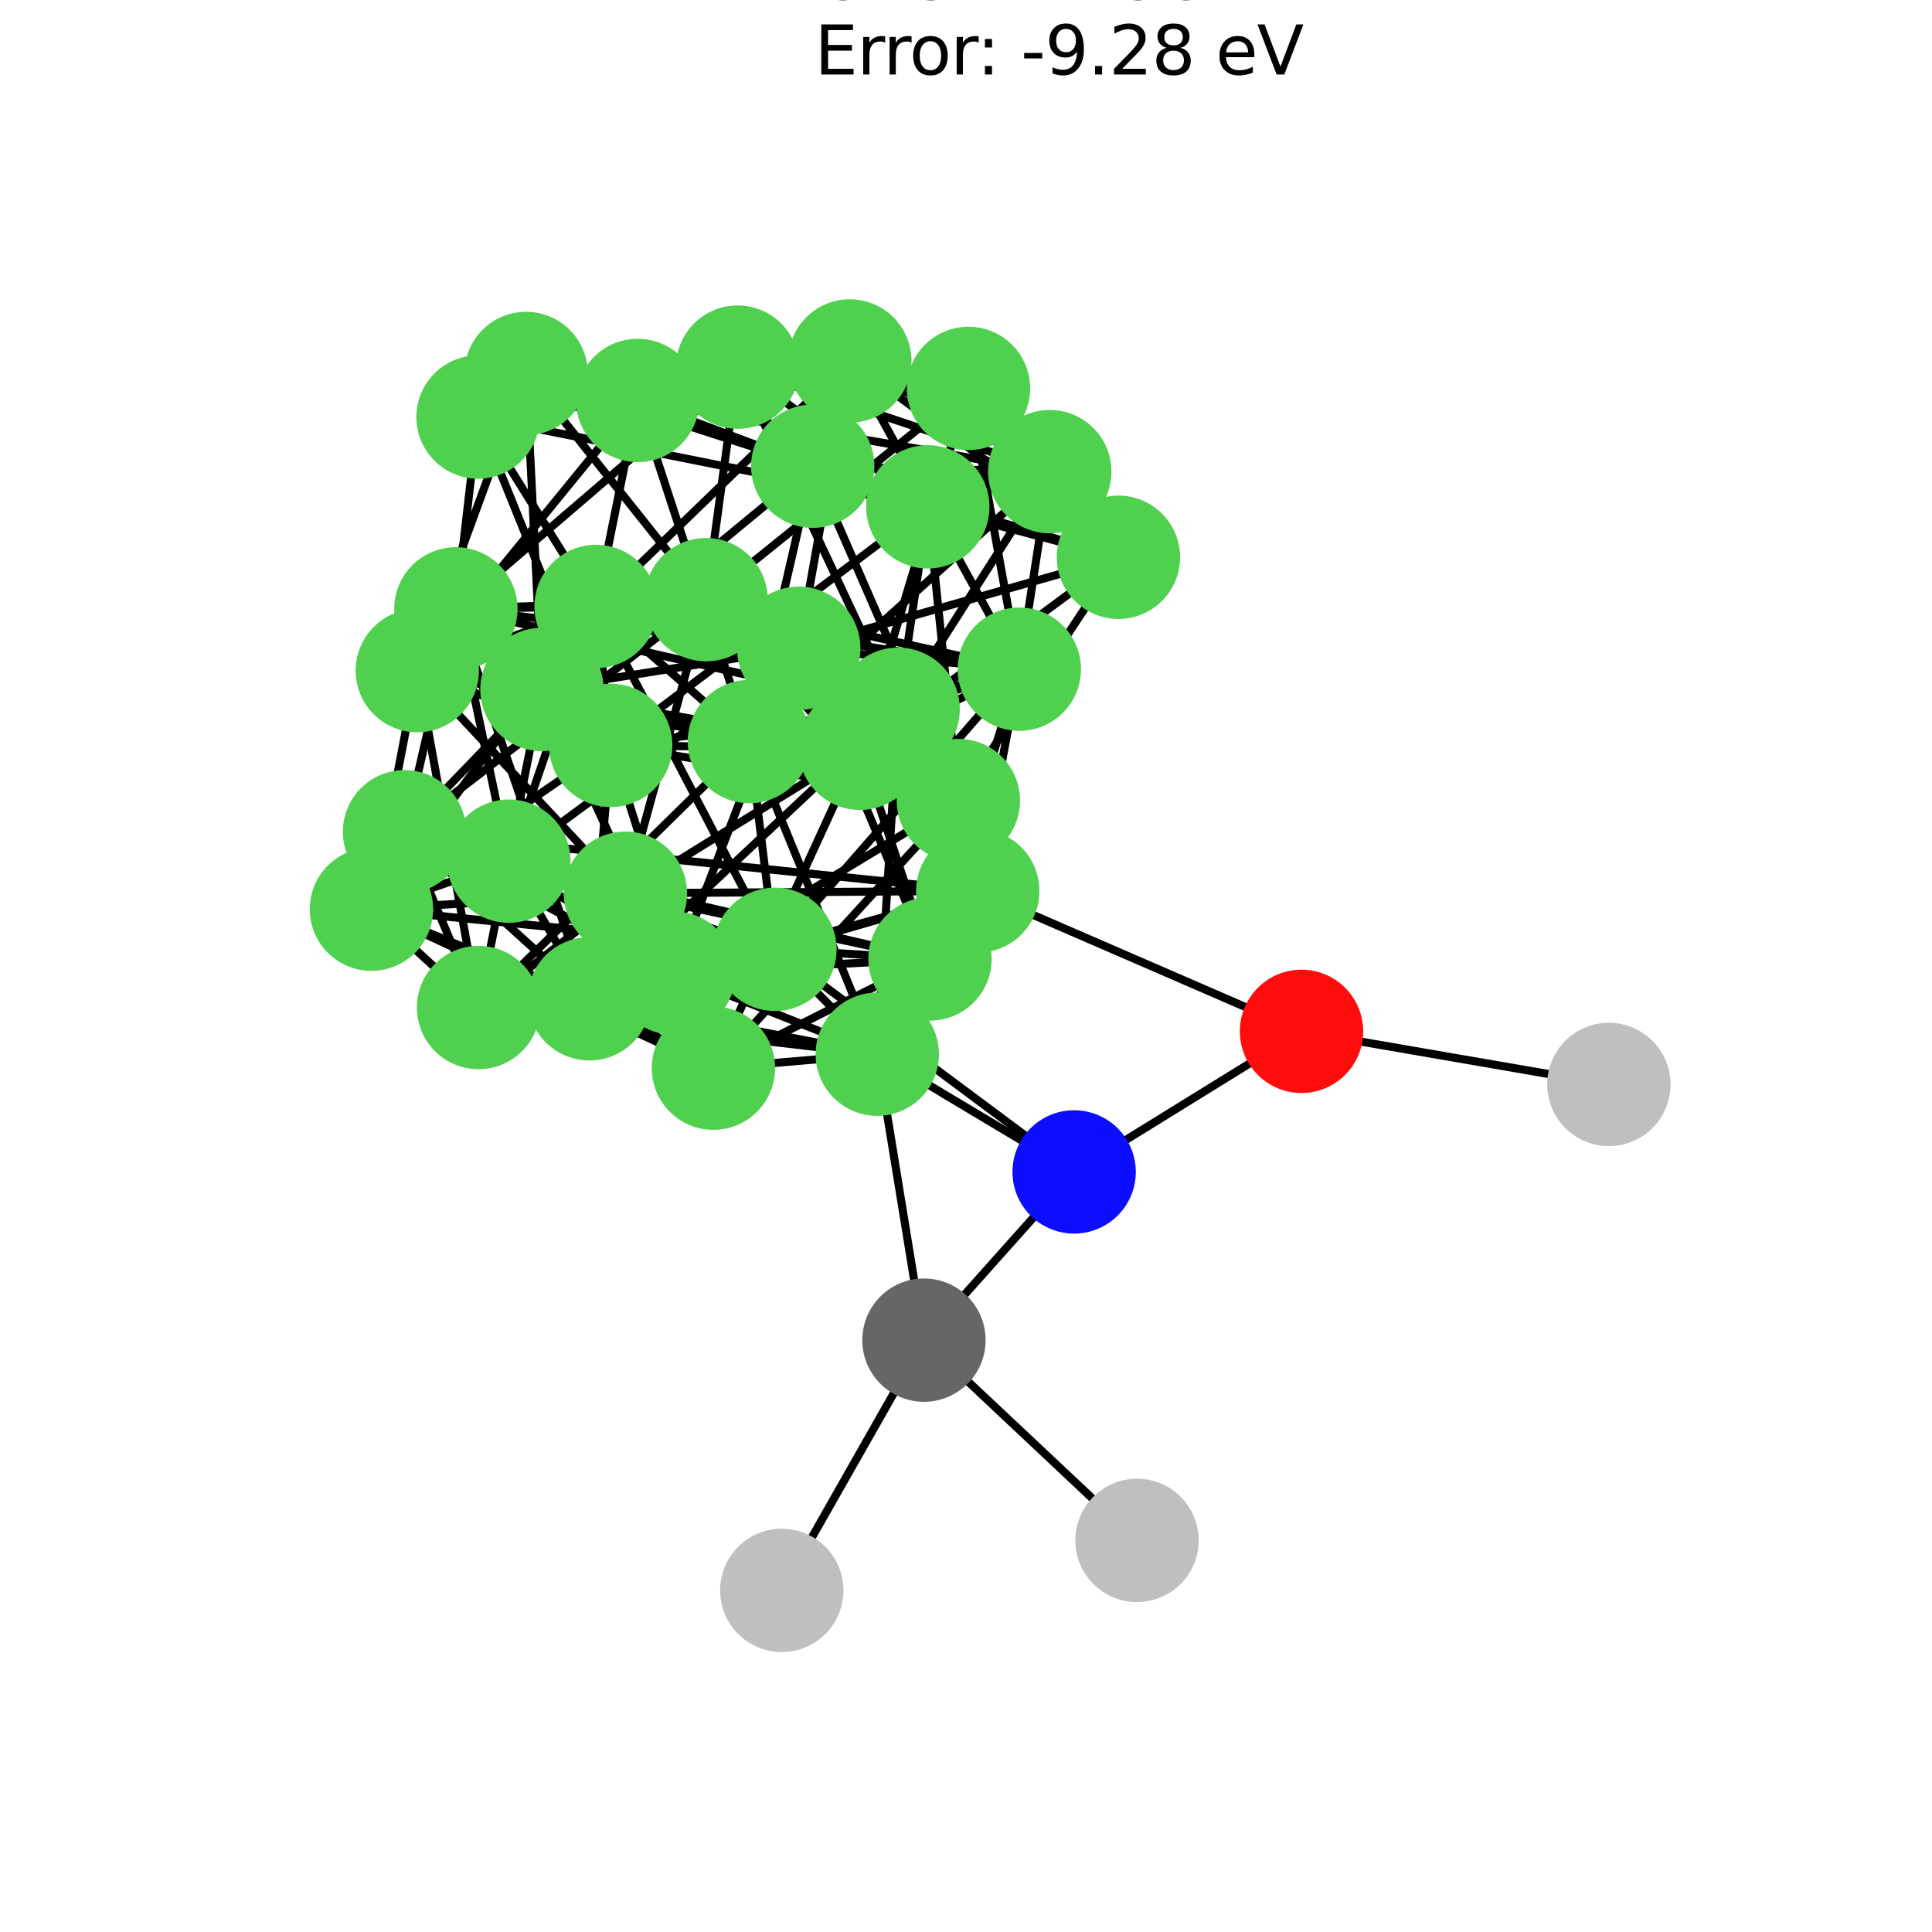 <?xml version="1.0" encoding="utf-8" standalone="no"?>
<!DOCTYPE svg PUBLIC "-//W3C//DTD SVG 1.1//EN"
  "http://www.w3.org/Graphics/SVG/1.1/DTD/svg11.dtd">
<svg xmlns:xlink="http://www.w3.org/1999/xlink" width="288pt" height="288pt" viewBox="0 0 288 288" xmlns="http://www.w3.org/2000/svg" version="1.1">
 <defs>
  <style type="text/css">*{stroke-linejoin: round; stroke-linecap: butt}</style>
 </defs>
 <g id="figure_1">
  <g id="patch_1">
   <path d="M 0 288 
L 288 288 
L 288 0 
L 0 0 
z
" style="fill: #ffffff"/>
  </g>
  <g id="axes_1">
   <g id="LineCollection_1">
    <path d="M 144.372 57.899 
L 78.427 55.671 
" clip-path="url(#p6dc4e21b7d)" style="fill: none; stroke: #000000; stroke-width: 1.2"/>
    <path d="M 144.372 57.899 
L 166.722 83.073 
" clip-path="url(#p6dc4e21b7d)" style="fill: none; stroke: #000000; stroke-width: 1.2"/>
    <path d="M 144.372 57.899 
L 126.684 53.804 
" clip-path="url(#p6dc4e21b7d)" style="fill: none; stroke: #000000; stroke-width: 1.2"/>
    <path d="M 144.372 57.899 
L 156.487 70.306 
" clip-path="url(#p6dc4e21b7d)" style="fill: none; stroke: #000000; stroke-width: 1.2"/>
    <path d="M 144.372 57.899 
L 109.96 54.726 
" clip-path="url(#p6dc4e21b7d)" style="fill: none; stroke: #000000; stroke-width: 1.2"/>
    <path d="M 144.372 57.899 
L 128.21 111.549 
" clip-path="url(#p6dc4e21b7d)" style="fill: none; stroke: #000000; stroke-width: 1.2"/>
    <path d="M 144.372 57.899 
L 105.253 89.391 
" clip-path="url(#p6dc4e21b7d)" style="fill: none; stroke: #000000; stroke-width: 1.2"/>
    <path d="M 144.372 57.899 
L 151.948 99.754 
" clip-path="url(#p6dc4e21b7d)" style="fill: none; stroke: #000000; stroke-width: 1.2"/>
    <path d="M 78.427 55.671 
L 121.153 69.494 
" clip-path="url(#p6dc4e21b7d)" style="fill: none; stroke: #000000; stroke-width: 1.2"/>
    <path d="M 78.427 55.671 
L 95.064 59.694 
" clip-path="url(#p6dc4e21b7d)" style="fill: none; stroke: #000000; stroke-width: 1.2"/>
    <path d="M 78.427 55.671 
L 109.96 54.726 
" clip-path="url(#p6dc4e21b7d)" style="fill: none; stroke: #000000; stroke-width: 1.2"/>
    <path d="M 78.427 55.671 
L 105.253 89.391 
" clip-path="url(#p6dc4e21b7d)" style="fill: none; stroke: #000000; stroke-width: 1.2"/>
    <path d="M 78.427 55.671 
L 62.205 99.966 
" clip-path="url(#p6dc4e21b7d)" style="fill: none; stroke: #000000; stroke-width: 1.2"/>
    <path d="M 78.427 55.671 
L 80.788 102.775 
" clip-path="url(#p6dc4e21b7d)" style="fill: none; stroke: #000000; stroke-width: 1.2"/>
    <path d="M 121.153 69.494 
L 166.722 83.073 
" clip-path="url(#p6dc4e21b7d)" style="fill: none; stroke: #000000; stroke-width: 1.2"/>
    <path d="M 121.153 69.494 
L 95.064 59.694 
" clip-path="url(#p6dc4e21b7d)" style="fill: none; stroke: #000000; stroke-width: 1.2"/>
    <path d="M 121.153 69.494 
L 156.487 70.306 
" clip-path="url(#p6dc4e21b7d)" style="fill: none; stroke: #000000; stroke-width: 1.2"/>
    <path d="M 121.153 69.494 
L 138.305 75.556 
" clip-path="url(#p6dc4e21b7d)" style="fill: none; stroke: #000000; stroke-width: 1.2"/>
    <path d="M 121.153 69.494 
L 80.788 102.775 
" clip-path="url(#p6dc4e21b7d)" style="fill: none; stroke: #000000; stroke-width: 1.2"/>
    <path d="M 121.153 69.494 
L 142.864 119.337 
" clip-path="url(#p6dc4e21b7d)" style="fill: none; stroke: #000000; stroke-width: 1.2"/>
    <path d="M 121.153 69.494 
L 111.71 110.544 
" clip-path="url(#p6dc4e21b7d)" style="fill: none; stroke: #000000; stroke-width: 1.2"/>
    <path d="M 166.722 83.073 
L 126.684 53.804 
" clip-path="url(#p6dc4e21b7d)" style="fill: none; stroke: #000000; stroke-width: 1.2"/>
    <path d="M 166.722 83.073 
L 138.305 75.556 
" clip-path="url(#p6dc4e21b7d)" style="fill: none; stroke: #000000; stroke-width: 1.2"/>
    <path d="M 166.722 83.073 
L 128.21 111.549 
" clip-path="url(#p6dc4e21b7d)" style="fill: none; stroke: #000000; stroke-width: 1.2"/>
    <path d="M 166.722 83.073 
L 119.067 96.639 
" clip-path="url(#p6dc4e21b7d)" style="fill: none; stroke: #000000; stroke-width: 1.2"/>
    <path d="M 166.722 83.073 
L 142.864 119.337 
" clip-path="url(#p6dc4e21b7d)" style="fill: none; stroke: #000000; stroke-width: 1.2"/>
    <path d="M 95.064 59.694 
L 126.684 53.804 
" clip-path="url(#p6dc4e21b7d)" style="fill: none; stroke: #000000; stroke-width: 1.2"/>
    <path d="M 95.064 59.694 
L 156.487 70.306 
" clip-path="url(#p6dc4e21b7d)" style="fill: none; stroke: #000000; stroke-width: 1.2"/>
    <path d="M 95.064 59.694 
L 71.261 62.17 
" clip-path="url(#p6dc4e21b7d)" style="fill: none; stroke: #000000; stroke-width: 1.2"/>
    <path d="M 95.064 59.694 
L 62.205 99.966 
" clip-path="url(#p6dc4e21b7d)" style="fill: none; stroke: #000000; stroke-width: 1.2"/>
    <path d="M 95.064 59.694 
L 88.86 90.405 
" clip-path="url(#p6dc4e21b7d)" style="fill: none; stroke: #000000; stroke-width: 1.2"/>
    <path d="M 95.064 59.694 
L 111.71 110.544 
" clip-path="url(#p6dc4e21b7d)" style="fill: none; stroke: #000000; stroke-width: 1.2"/>
    <path d="M 126.684 53.804 
L 156.487 70.306 
" clip-path="url(#p6dc4e21b7d)" style="fill: none; stroke: #000000; stroke-width: 1.2"/>
    <path d="M 126.684 53.804 
L 71.261 62.17 
" clip-path="url(#p6dc4e21b7d)" style="fill: none; stroke: #000000; stroke-width: 1.2"/>
    <path d="M 126.684 53.804 
L 119.067 96.639 
" clip-path="url(#p6dc4e21b7d)" style="fill: none; stroke: #000000; stroke-width: 1.2"/>
    <path d="M 126.684 53.804 
L 88.86 90.405 
" clip-path="url(#p6dc4e21b7d)" style="fill: none; stroke: #000000; stroke-width: 1.2"/>
    <path d="M 126.684 53.804 
L 151.948 99.754 
" clip-path="url(#p6dc4e21b7d)" style="fill: none; stroke: #000000; stroke-width: 1.2"/>
    <path d="M 156.487 70.306 
L 138.305 75.556 
" clip-path="url(#p6dc4e21b7d)" style="fill: none; stroke: #000000; stroke-width: 1.2"/>
    <path d="M 156.487 70.306 
L 109.96 54.726 
" clip-path="url(#p6dc4e21b7d)" style="fill: none; stroke: #000000; stroke-width: 1.2"/>
    <path d="M 156.487 70.306 
L 111.71 110.544 
" clip-path="url(#p6dc4e21b7d)" style="fill: none; stroke: #000000; stroke-width: 1.2"/>
    <path d="M 156.487 70.306 
L 151.948 99.754 
" clip-path="url(#p6dc4e21b7d)" style="fill: none; stroke: #000000; stroke-width: 1.2"/>
    <path d="M 156.487 70.306 
L 133.883 105.727 
" clip-path="url(#p6dc4e21b7d)" style="fill: none; stroke: #000000; stroke-width: 1.2"/>
    <path d="M 138.305 75.556 
L 109.96 54.726 
" clip-path="url(#p6dc4e21b7d)" style="fill: none; stroke: #000000; stroke-width: 1.2"/>
    <path d="M 138.305 75.556 
L 71.261 62.17 
" clip-path="url(#p6dc4e21b7d)" style="fill: none; stroke: #000000; stroke-width: 1.2"/>
    <path d="M 138.305 75.556 
L 142.864 119.337 
" clip-path="url(#p6dc4e21b7d)" style="fill: none; stroke: #000000; stroke-width: 1.2"/>
    <path d="M 138.305 75.556 
L 133.883 105.727 
" clip-path="url(#p6dc4e21b7d)" style="fill: none; stroke: #000000; stroke-width: 1.2"/>
    <path d="M 138.305 75.556 
L 91.036 111.112 
" clip-path="url(#p6dc4e21b7d)" style="fill: none; stroke: #000000; stroke-width: 1.2"/>
    <path d="M 109.96 54.726 
L 71.261 62.17 
" clip-path="url(#p6dc4e21b7d)" style="fill: none; stroke: #000000; stroke-width: 1.2"/>
    <path d="M 109.96 54.726 
L 105.253 89.391 
" clip-path="url(#p6dc4e21b7d)" style="fill: none; stroke: #000000; stroke-width: 1.2"/>
    <path d="M 109.96 54.726 
L 133.883 105.727 
" clip-path="url(#p6dc4e21b7d)" style="fill: none; stroke: #000000; stroke-width: 1.2"/>
    <path d="M 109.96 54.726 
L 67.957 90.762 
" clip-path="url(#p6dc4e21b7d)" style="fill: none; stroke: #000000; stroke-width: 1.2"/>
    <path d="M 71.261 62.17 
L 88.86 90.405 
" clip-path="url(#p6dc4e21b7d)" style="fill: none; stroke: #000000; stroke-width: 1.2"/>
    <path d="M 71.261 62.17 
L 91.036 111.112 
" clip-path="url(#p6dc4e21b7d)" style="fill: none; stroke: #000000; stroke-width: 1.2"/>
    <path d="M 71.261 62.17 
L 67.957 90.762 
" clip-path="url(#p6dc4e21b7d)" style="fill: none; stroke: #000000; stroke-width: 1.2"/>
    <path d="M 128.21 111.549 
L 105.253 89.391 
" clip-path="url(#p6dc4e21b7d)" style="fill: none; stroke: #000000; stroke-width: 1.2"/>
    <path d="M 128.21 111.549 
L 62.205 99.966 
" clip-path="url(#p6dc4e21b7d)" style="fill: none; stroke: #000000; stroke-width: 1.2"/>
    <path d="M 128.21 111.549 
L 119.067 96.639 
" clip-path="url(#p6dc4e21b7d)" style="fill: none; stroke: #000000; stroke-width: 1.2"/>
    <path d="M 128.21 111.549 
L 142.864 119.337 
" clip-path="url(#p6dc4e21b7d)" style="fill: none; stroke: #000000; stroke-width: 1.2"/>
    <path d="M 128.21 111.549 
L 151.948 99.754 
" clip-path="url(#p6dc4e21b7d)" style="fill: none; stroke: #000000; stroke-width: 1.2"/>
    <path d="M 128.21 111.549 
L 91.036 111.112 
" clip-path="url(#p6dc4e21b7d)" style="fill: none; stroke: #000000; stroke-width: 1.2"/>
    <path d="M 128.21 111.549 
L 138.635 142.95 
" clip-path="url(#p6dc4e21b7d)" style="fill: none; stroke: #000000; stroke-width: 1.2"/>
    <path d="M 128.21 111.549 
L 93.223 133.154 
" clip-path="url(#p6dc4e21b7d)" style="fill: none; stroke: #000000; stroke-width: 1.2"/>
    <path d="M 128.21 111.549 
L 106.348 159.233 
" clip-path="url(#p6dc4e21b7d)" style="fill: none; stroke: #000000; stroke-width: 1.2"/>
    <path d="M 105.253 89.391 
L 62.205 99.966 
" clip-path="url(#p6dc4e21b7d)" style="fill: none; stroke: #000000; stroke-width: 1.2"/>
    <path d="M 105.253 89.391 
L 80.788 102.775 
" clip-path="url(#p6dc4e21b7d)" style="fill: none; stroke: #000000; stroke-width: 1.2"/>
    <path d="M 105.253 89.391 
L 151.948 99.754 
" clip-path="url(#p6dc4e21b7d)" style="fill: none; stroke: #000000; stroke-width: 1.2"/>
    <path d="M 105.253 89.391 
L 133.883 105.727 
" clip-path="url(#p6dc4e21b7d)" style="fill: none; stroke: #000000; stroke-width: 1.2"/>
    <path d="M 105.253 89.391 
L 67.957 90.762 
" clip-path="url(#p6dc4e21b7d)" style="fill: none; stroke: #000000; stroke-width: 1.2"/>
    <path d="M 105.253 89.391 
L 93.223 133.154 
" clip-path="url(#p6dc4e21b7d)" style="fill: none; stroke: #000000; stroke-width: 1.2"/>
    <path d="M 105.253 89.391 
L 60.302 123.994 
" clip-path="url(#p6dc4e21b7d)" style="fill: none; stroke: #000000; stroke-width: 1.2"/>
    <path d="M 105.253 89.391 
L 145.752 132.81 
" clip-path="url(#p6dc4e21b7d)" style="fill: none; stroke: #000000; stroke-width: 1.2"/>
    <path d="M 62.205 99.966 
L 80.788 102.775 
" clip-path="url(#p6dc4e21b7d)" style="fill: none; stroke: #000000; stroke-width: 1.2"/>
    <path d="M 62.205 99.966 
L 88.86 90.405 
" clip-path="url(#p6dc4e21b7d)" style="fill: none; stroke: #000000; stroke-width: 1.2"/>
    <path d="M 62.205 99.966 
L 111.71 110.544 
" clip-path="url(#p6dc4e21b7d)" style="fill: none; stroke: #000000; stroke-width: 1.2"/>
    <path d="M 62.205 99.966 
L 91.036 111.112 
" clip-path="url(#p6dc4e21b7d)" style="fill: none; stroke: #000000; stroke-width: 1.2"/>
    <path d="M 62.205 99.966 
L 93.223 133.154 
" clip-path="url(#p6dc4e21b7d)" style="fill: none; stroke: #000000; stroke-width: 1.2"/>
    <path d="M 62.205 99.966 
L 71.335 150.19 
" clip-path="url(#p6dc4e21b7d)" style="fill: none; stroke: #000000; stroke-width: 1.2"/>
    <path d="M 62.205 99.966 
L 55.369 135.531 
" clip-path="url(#p6dc4e21b7d)" style="fill: none; stroke: #000000; stroke-width: 1.2"/>
    <path d="M 80.788 102.775 
L 119.067 96.639 
" clip-path="url(#p6dc4e21b7d)" style="fill: none; stroke: #000000; stroke-width: 1.2"/>
    <path d="M 80.788 102.775 
L 142.864 119.337 
" clip-path="url(#p6dc4e21b7d)" style="fill: none; stroke: #000000; stroke-width: 1.2"/>
    <path d="M 80.788 102.775 
L 111.71 110.544 
" clip-path="url(#p6dc4e21b7d)" style="fill: none; stroke: #000000; stroke-width: 1.2"/>
    <path d="M 80.788 102.775 
L 67.957 90.762 
" clip-path="url(#p6dc4e21b7d)" style="fill: none; stroke: #000000; stroke-width: 1.2"/>
    <path d="M 80.788 102.775 
L 71.335 150.19 
" clip-path="url(#p6dc4e21b7d)" style="fill: none; stroke: #000000; stroke-width: 1.2"/>
    <path d="M 80.788 102.775 
L 60.302 123.994 
" clip-path="url(#p6dc4e21b7d)" style="fill: none; stroke: #000000; stroke-width: 1.2"/>
    <path d="M 80.788 102.775 
L 100.439 145.062 
" clip-path="url(#p6dc4e21b7d)" style="fill: none; stroke: #000000; stroke-width: 1.2"/>
    <path d="M 119.067 96.639 
L 142.864 119.337 
" clip-path="url(#p6dc4e21b7d)" style="fill: none; stroke: #000000; stroke-width: 1.2"/>
    <path d="M 119.067 96.639 
L 88.86 90.405 
" clip-path="url(#p6dc4e21b7d)" style="fill: none; stroke: #000000; stroke-width: 1.2"/>
    <path d="M 119.067 96.639 
L 151.948 99.754 
" clip-path="url(#p6dc4e21b7d)" style="fill: none; stroke: #000000; stroke-width: 1.2"/>
    <path d="M 119.067 96.639 
L 67.957 90.762 
" clip-path="url(#p6dc4e21b7d)" style="fill: none; stroke: #000000; stroke-width: 1.2"/>
    <path d="M 119.067 96.639 
L 138.635 142.95 
" clip-path="url(#p6dc4e21b7d)" style="fill: none; stroke: #000000; stroke-width: 1.2"/>
    <path d="M 119.067 96.639 
L 100.439 145.062 
" clip-path="url(#p6dc4e21b7d)" style="fill: none; stroke: #000000; stroke-width: 1.2"/>
    <path d="M 119.067 96.639 
L 75.856 128.371 
" clip-path="url(#p6dc4e21b7d)" style="fill: none; stroke: #000000; stroke-width: 1.2"/>
    <path d="M 142.864 119.337 
L 111.71 110.544 
" clip-path="url(#p6dc4e21b7d)" style="fill: none; stroke: #000000; stroke-width: 1.2"/>
    <path d="M 142.864 119.337 
L 133.883 105.727 
" clip-path="url(#p6dc4e21b7d)" style="fill: none; stroke: #000000; stroke-width: 1.2"/>
    <path d="M 142.864 119.337 
L 91.036 111.112 
" clip-path="url(#p6dc4e21b7d)" style="fill: none; stroke: #000000; stroke-width: 1.2"/>
    <path d="M 142.864 119.337 
L 100.439 145.062 
" clip-path="url(#p6dc4e21b7d)" style="fill: none; stroke: #000000; stroke-width: 1.2"/>
    <path d="M 142.864 119.337 
L 106.348 159.233 
" clip-path="url(#p6dc4e21b7d)" style="fill: none; stroke: #000000; stroke-width: 1.2"/>
    <path d="M 142.864 119.337 
L 130.773 157.146 
" clip-path="url(#p6dc4e21b7d)" style="fill: none; stroke: #000000; stroke-width: 1.2"/>
    <path d="M 88.86 90.405 
L 111.71 110.544 
" clip-path="url(#p6dc4e21b7d)" style="fill: none; stroke: #000000; stroke-width: 1.2"/>
    <path d="M 88.86 90.405 
L 151.948 99.754 
" clip-path="url(#p6dc4e21b7d)" style="fill: none; stroke: #000000; stroke-width: 1.2"/>
    <path d="M 88.86 90.405 
L 91.036 111.112 
" clip-path="url(#p6dc4e21b7d)" style="fill: none; stroke: #000000; stroke-width: 1.2"/>
    <path d="M 88.86 90.405 
L 67.957 90.762 
" clip-path="url(#p6dc4e21b7d)" style="fill: none; stroke: #000000; stroke-width: 1.2"/>
    <path d="M 88.86 90.405 
L 55.369 135.531 
" clip-path="url(#p6dc4e21b7d)" style="fill: none; stroke: #000000; stroke-width: 1.2"/>
    <path d="M 88.86 90.405 
L 115.519 141.512 
" clip-path="url(#p6dc4e21b7d)" style="fill: none; stroke: #000000; stroke-width: 1.2"/>
    <path d="M 88.86 90.405 
L 75.856 128.371 
" clip-path="url(#p6dc4e21b7d)" style="fill: none; stroke: #000000; stroke-width: 1.2"/>
    <path d="M 111.71 110.544 
L 151.948 99.754 
" clip-path="url(#p6dc4e21b7d)" style="fill: none; stroke: #000000; stroke-width: 1.2"/>
    <path d="M 111.71 110.544 
L 133.883 105.727 
" clip-path="url(#p6dc4e21b7d)" style="fill: none; stroke: #000000; stroke-width: 1.2"/>
    <path d="M 111.71 110.544 
L 71.335 150.19 
" clip-path="url(#p6dc4e21b7d)" style="fill: none; stroke: #000000; stroke-width: 1.2"/>
    <path d="M 111.71 110.544 
L 115.519 141.512 
" clip-path="url(#p6dc4e21b7d)" style="fill: none; stroke: #000000; stroke-width: 1.2"/>
    <path d="M 111.71 110.544 
L 130.773 157.146 
" clip-path="url(#p6dc4e21b7d)" style="fill: none; stroke: #000000; stroke-width: 1.2"/>
    <path d="M 151.948 99.754 
L 133.883 105.727 
" clip-path="url(#p6dc4e21b7d)" style="fill: none; stroke: #000000; stroke-width: 1.2"/>
    <path d="M 151.948 99.754 
L 138.635 142.95 
" clip-path="url(#p6dc4e21b7d)" style="fill: none; stroke: #000000; stroke-width: 1.2"/>
    <path d="M 151.948 99.754 
L 115.519 141.512 
" clip-path="url(#p6dc4e21b7d)" style="fill: none; stroke: #000000; stroke-width: 1.2"/>
    <path d="M 151.948 99.754 
L 145.752 132.81 
" clip-path="url(#p6dc4e21b7d)" style="fill: none; stroke: #000000; stroke-width: 1.2"/>
    <path d="M 133.883 105.727 
L 91.036 111.112 
" clip-path="url(#p6dc4e21b7d)" style="fill: none; stroke: #000000; stroke-width: 1.2"/>
    <path d="M 133.883 105.727 
L 67.957 90.762 
" clip-path="url(#p6dc4e21b7d)" style="fill: none; stroke: #000000; stroke-width: 1.2"/>
    <path d="M 133.883 105.727 
L 145.752 132.81 
" clip-path="url(#p6dc4e21b7d)" style="fill: none; stroke: #000000; stroke-width: 1.2"/>
    <path d="M 133.883 105.727 
L 130.773 157.146 
" clip-path="url(#p6dc4e21b7d)" style="fill: none; stroke: #000000; stroke-width: 1.2"/>
    <path d="M 133.883 105.727 
L 87.863 148.89 
" clip-path="url(#p6dc4e21b7d)" style="fill: none; stroke: #000000; stroke-width: 1.2"/>
    <path d="M 91.036 111.112 
L 67.957 90.762 
" clip-path="url(#p6dc4e21b7d)" style="fill: none; stroke: #000000; stroke-width: 1.2"/>
    <path d="M 91.036 111.112 
L 106.348 159.233 
" clip-path="url(#p6dc4e21b7d)" style="fill: none; stroke: #000000; stroke-width: 1.2"/>
    <path d="M 91.036 111.112 
L 55.369 135.531 
" clip-path="url(#p6dc4e21b7d)" style="fill: none; stroke: #000000; stroke-width: 1.2"/>
    <path d="M 91.036 111.112 
L 87.863 148.89 
" clip-path="url(#p6dc4e21b7d)" style="fill: none; stroke: #000000; stroke-width: 1.2"/>
    <path d="M 67.957 90.762 
L 60.302 123.994 
" clip-path="url(#p6dc4e21b7d)" style="fill: none; stroke: #000000; stroke-width: 1.2"/>
    <path d="M 67.957 90.762 
L 87.863 148.89 
" clip-path="url(#p6dc4e21b7d)" style="fill: none; stroke: #000000; stroke-width: 1.2"/>
    <path d="M 67.957 90.762 
L 75.856 128.371 
" clip-path="url(#p6dc4e21b7d)" style="fill: none; stroke: #000000; stroke-width: 1.2"/>
    <path d="M 138.635 142.95 
L 93.223 133.154 
" clip-path="url(#p6dc4e21b7d)" style="fill: none; stroke: #000000; stroke-width: 1.2"/>
    <path d="M 138.635 142.95 
L 100.439 145.062 
" clip-path="url(#p6dc4e21b7d)" style="fill: none; stroke: #000000; stroke-width: 1.2"/>
    <path d="M 138.635 142.95 
L 106.348 159.233 
" clip-path="url(#p6dc4e21b7d)" style="fill: none; stroke: #000000; stroke-width: 1.2"/>
    <path d="M 138.635 142.95 
L 115.519 141.512 
" clip-path="url(#p6dc4e21b7d)" style="fill: none; stroke: #000000; stroke-width: 1.2"/>
    <path d="M 138.635 142.95 
L 145.752 132.81 
" clip-path="url(#p6dc4e21b7d)" style="fill: none; stroke: #000000; stroke-width: 1.2"/>
    <path d="M 138.635 142.95 
L 75.856 128.371 
" clip-path="url(#p6dc4e21b7d)" style="fill: none; stroke: #000000; stroke-width: 1.2"/>
    <path d="M 93.223 133.154 
L 71.335 150.19 
" clip-path="url(#p6dc4e21b7d)" style="fill: none; stroke: #000000; stroke-width: 1.2"/>
    <path d="M 93.223 133.154 
L 60.302 123.994 
" clip-path="url(#p6dc4e21b7d)" style="fill: none; stroke: #000000; stroke-width: 1.2"/>
    <path d="M 93.223 133.154 
L 106.348 159.233 
" clip-path="url(#p6dc4e21b7d)" style="fill: none; stroke: #000000; stroke-width: 1.2"/>
    <path d="M 93.223 133.154 
L 55.369 135.531 
" clip-path="url(#p6dc4e21b7d)" style="fill: none; stroke: #000000; stroke-width: 1.2"/>
    <path d="M 93.223 133.154 
L 145.752 132.81 
" clip-path="url(#p6dc4e21b7d)" style="fill: none; stroke: #000000; stroke-width: 1.2"/>
    <path d="M 71.335 150.19 
L 60.302 123.994 
" clip-path="url(#p6dc4e21b7d)" style="fill: none; stroke: #000000; stroke-width: 1.2"/>
    <path d="M 71.335 150.19 
L 100.439 145.062 
" clip-path="url(#p6dc4e21b7d)" style="fill: none; stroke: #000000; stroke-width: 1.2"/>
    <path d="M 71.335 150.19 
L 55.369 135.531 
" clip-path="url(#p6dc4e21b7d)" style="fill: none; stroke: #000000; stroke-width: 1.2"/>
    <path d="M 71.335 150.19 
L 115.519 141.512 
" clip-path="url(#p6dc4e21b7d)" style="fill: none; stroke: #000000; stroke-width: 1.2"/>
    <path d="M 71.335 150.19 
L 130.773 157.146 
" clip-path="url(#p6dc4e21b7d)" style="fill: none; stroke: #000000; stroke-width: 1.2"/>
    <path d="M 60.302 123.994 
L 100.439 145.062 
" clip-path="url(#p6dc4e21b7d)" style="fill: none; stroke: #000000; stroke-width: 1.2"/>
    <path d="M 60.302 123.994 
L 145.752 132.81 
" clip-path="url(#p6dc4e21b7d)" style="fill: none; stroke: #000000; stroke-width: 1.2"/>
    <path d="M 60.302 123.994 
L 87.863 148.89 
" clip-path="url(#p6dc4e21b7d)" style="fill: none; stroke: #000000; stroke-width: 1.2"/>
    <path d="M 60.302 123.994 
L 75.856 128.371 
" clip-path="url(#p6dc4e21b7d)" style="fill: none; stroke: #000000; stroke-width: 1.2"/>
    <path d="M 100.439 145.062 
L 106.348 159.233 
" clip-path="url(#p6dc4e21b7d)" style="fill: none; stroke: #000000; stroke-width: 1.2"/>
    <path d="M 100.439 145.062 
L 130.773 157.146 
" clip-path="url(#p6dc4e21b7d)" style="fill: none; stroke: #000000; stroke-width: 1.2"/>
    <path d="M 100.439 145.062 
L 75.856 128.371 
" clip-path="url(#p6dc4e21b7d)" style="fill: none; stroke: #000000; stroke-width: 1.2"/>
    <path d="M 106.348 159.233 
L 55.369 135.531 
" clip-path="url(#p6dc4e21b7d)" style="fill: none; stroke: #000000; stroke-width: 1.2"/>
    <path d="M 106.348 159.233 
L 130.773 157.146 
" clip-path="url(#p6dc4e21b7d)" style="fill: none; stroke: #000000; stroke-width: 1.2"/>
    <path d="M 106.348 159.233 
L 87.863 148.89 
" clip-path="url(#p6dc4e21b7d)" style="fill: none; stroke: #000000; stroke-width: 1.2"/>
    <path d="M 55.369 135.531 
L 115.519 141.512 
" clip-path="url(#p6dc4e21b7d)" style="fill: none; stroke: #000000; stroke-width: 1.2"/>
    <path d="M 55.369 135.531 
L 87.863 148.89 
" clip-path="url(#p6dc4e21b7d)" style="fill: none; stroke: #000000; stroke-width: 1.2"/>
    <path d="M 55.369 135.531 
L 75.856 128.371 
" clip-path="url(#p6dc4e21b7d)" style="fill: none; stroke: #000000; stroke-width: 1.2"/>
    <path d="M 115.519 141.512 
L 145.752 132.81 
" clip-path="url(#p6dc4e21b7d)" style="fill: none; stroke: #000000; stroke-width: 1.2"/>
    <path d="M 115.519 141.512 
L 130.773 157.146 
" clip-path="url(#p6dc4e21b7d)" style="fill: none; stroke: #000000; stroke-width: 1.2"/>
    <path d="M 115.519 141.512 
L 75.856 128.371 
" clip-path="url(#p6dc4e21b7d)" style="fill: none; stroke: #000000; stroke-width: 1.2"/>
    <path d="M 115.519 141.512 
L 160.119 174.697 
" clip-path="url(#p6dc4e21b7d)" style="fill: none; stroke: #000000; stroke-width: 1.2"/>
    <path d="M 145.752 132.81 
L 130.773 157.146 
" clip-path="url(#p6dc4e21b7d)" style="fill: none; stroke: #000000; stroke-width: 1.2"/>
    <path d="M 145.752 132.81 
L 87.863 148.89 
" clip-path="url(#p6dc4e21b7d)" style="fill: none; stroke: #000000; stroke-width: 1.2"/>
    <path d="M 145.752 132.81 
L 194.014 153.741 
" clip-path="url(#p6dc4e21b7d)" style="fill: none; stroke: #000000; stroke-width: 1.2"/>
    <path d="M 130.773 157.146 
L 87.863 148.89 
" clip-path="url(#p6dc4e21b7d)" style="fill: none; stroke: #000000; stroke-width: 1.2"/>
    <path d="M 130.773 157.146 
L 137.733 199.772 
" clip-path="url(#p6dc4e21b7d)" style="fill: none; stroke: #000000; stroke-width: 1.2"/>
    <path d="M 130.773 157.146 
L 160.119 174.697 
" clip-path="url(#p6dc4e21b7d)" style="fill: none; stroke: #000000; stroke-width: 1.2"/>
    <path d="M 87.863 148.89 
L 75.856 128.371 
" clip-path="url(#p6dc4e21b7d)" style="fill: none; stroke: #000000; stroke-width: 1.2"/>
    <path d="M 116.539 237.076 
L 137.733 199.772 
" clip-path="url(#p6dc4e21b7d)" style="fill: none; stroke: #000000; stroke-width: 1.2"/>
    <path d="M 169.491 229.621 
L 137.733 199.772 
" clip-path="url(#p6dc4e21b7d)" style="fill: none; stroke: #000000; stroke-width: 1.2"/>
    <path d="M 239.831 161.656 
L 194.014 153.741 
" clip-path="url(#p6dc4e21b7d)" style="fill: none; stroke: #000000; stroke-width: 1.2"/>
    <path d="M 137.733 199.772 
L 160.119 174.697 
" clip-path="url(#p6dc4e21b7d)" style="fill: none; stroke: #000000; stroke-width: 1.2"/>
    <path d="M 160.119 174.697 
L 194.014 153.741 
" clip-path="url(#p6dc4e21b7d)" style="fill: none; stroke: #000000; stroke-width: 1.2"/>
   </g>
   <g id="PathCollection_1">
    <defs>
     <path id="C0_0_1bc40a9ed1" d="M 0 8.944 
C 2.372 8.944 4.647 8.002 6.325 6.325 
C 8.002 4.647 8.944 2.372 8.944 -0 
C 8.944 -2.372 8.002 -4.647 6.325 -6.325 
C 4.647 -8.002 2.372 -8.944 0 -8.944 
C -2.372 -8.944 -4.647 -8.002 -6.325 -6.325 
C -8.002 -4.647 -8.944 -2.372 -8.944 0 
C -8.944 2.372 -8.002 4.647 -6.325 6.325 
C -4.647 8.002 -2.372 8.944 0 8.944 
z
"/>
    </defs>
    <g clip-path="url(#p6dc4e21b7d)">
     <use xlink:href="#C0_0_1bc40a9ed1" x="144.372" y="57.899" style="fill: #4fd14f; stroke: #4fd14f; stroke-width: 0.5"/>
    </g>
    <g clip-path="url(#p6dc4e21b7d)">
     <use xlink:href="#C0_0_1bc40a9ed1" x="78.427" y="55.671" style="fill: #4fd14f; stroke: #4fd14f; stroke-width: 0.5"/>
    </g>
    <g clip-path="url(#p6dc4e21b7d)">
     <use xlink:href="#C0_0_1bc40a9ed1" x="121.153" y="69.494" style="fill: #4fd14f; stroke: #4fd14f; stroke-width: 0.5"/>
    </g>
    <g clip-path="url(#p6dc4e21b7d)">
     <use xlink:href="#C0_0_1bc40a9ed1" x="166.722" y="83.073" style="fill: #4fd14f; stroke: #4fd14f; stroke-width: 0.5"/>
    </g>
    <g clip-path="url(#p6dc4e21b7d)">
     <use xlink:href="#C0_0_1bc40a9ed1" x="95.064" y="59.694" style="fill: #4fd14f; stroke: #4fd14f; stroke-width: 0.5"/>
    </g>
    <g clip-path="url(#p6dc4e21b7d)">
     <use xlink:href="#C0_0_1bc40a9ed1" x="126.684" y="53.804" style="fill: #4fd14f; stroke: #4fd14f; stroke-width: 0.5"/>
    </g>
    <g clip-path="url(#p6dc4e21b7d)">
     <use xlink:href="#C0_0_1bc40a9ed1" x="156.487" y="70.306" style="fill: #4fd14f; stroke: #4fd14f; stroke-width: 0.5"/>
    </g>
    <g clip-path="url(#p6dc4e21b7d)">
     <use xlink:href="#C0_0_1bc40a9ed1" x="138.305" y="75.556" style="fill: #4fd14f; stroke: #4fd14f; stroke-width: 0.5"/>
    </g>
    <g clip-path="url(#p6dc4e21b7d)">
     <use xlink:href="#C0_0_1bc40a9ed1" x="109.96" y="54.726" style="fill: #4fd14f; stroke: #4fd14f; stroke-width: 0.5"/>
    </g>
    <g clip-path="url(#p6dc4e21b7d)">
     <use xlink:href="#C0_0_1bc40a9ed1" x="71.261" y="62.17" style="fill: #4fd14f; stroke: #4fd14f; stroke-width: 0.5"/>
    </g>
    <g clip-path="url(#p6dc4e21b7d)">
     <use xlink:href="#C0_0_1bc40a9ed1" x="128.21" y="111.549" style="fill: #4fd14f; stroke: #4fd14f; stroke-width: 0.5"/>
    </g>
    <g clip-path="url(#p6dc4e21b7d)">
     <use xlink:href="#C0_0_1bc40a9ed1" x="105.253" y="89.391" style="fill: #4fd14f; stroke: #4fd14f; stroke-width: 0.5"/>
    </g>
    <g clip-path="url(#p6dc4e21b7d)">
     <use xlink:href="#C0_0_1bc40a9ed1" x="62.205" y="99.966" style="fill: #4fd14f; stroke: #4fd14f; stroke-width: 0.5"/>
    </g>
    <g clip-path="url(#p6dc4e21b7d)">
     <use xlink:href="#C0_0_1bc40a9ed1" x="80.788" y="102.775" style="fill: #4fd14f; stroke: #4fd14f; stroke-width: 0.5"/>
    </g>
    <g clip-path="url(#p6dc4e21b7d)">
     <use xlink:href="#C0_0_1bc40a9ed1" x="119.067" y="96.639" style="fill: #4fd14f; stroke: #4fd14f; stroke-width: 0.5"/>
    </g>
    <g clip-path="url(#p6dc4e21b7d)">
     <use xlink:href="#C0_0_1bc40a9ed1" x="142.864" y="119.337" style="fill: #4fd14f; stroke: #4fd14f; stroke-width: 0.5"/>
    </g>
    <g clip-path="url(#p6dc4e21b7d)">
     <use xlink:href="#C0_0_1bc40a9ed1" x="88.86" y="90.405" style="fill: #4fd14f; stroke: #4fd14f; stroke-width: 0.5"/>
    </g>
    <g clip-path="url(#p6dc4e21b7d)">
     <use xlink:href="#C0_0_1bc40a9ed1" x="111.71" y="110.544" style="fill: #4fd14f; stroke: #4fd14f; stroke-width: 0.5"/>
    </g>
    <g clip-path="url(#p6dc4e21b7d)">
     <use xlink:href="#C0_0_1bc40a9ed1" x="151.948" y="99.754" style="fill: #4fd14f; stroke: #4fd14f; stroke-width: 0.5"/>
    </g>
    <g clip-path="url(#p6dc4e21b7d)">
     <use xlink:href="#C0_0_1bc40a9ed1" x="133.883" y="105.727" style="fill: #4fd14f; stroke: #4fd14f; stroke-width: 0.5"/>
    </g>
    <g clip-path="url(#p6dc4e21b7d)">
     <use xlink:href="#C0_0_1bc40a9ed1" x="91.036" y="111.112" style="fill: #4fd14f; stroke: #4fd14f; stroke-width: 0.5"/>
    </g>
    <g clip-path="url(#p6dc4e21b7d)">
     <use xlink:href="#C0_0_1bc40a9ed1" x="67.957" y="90.762" style="fill: #4fd14f; stroke: #4fd14f; stroke-width: 0.5"/>
    </g>
    <g clip-path="url(#p6dc4e21b7d)">
     <use xlink:href="#C0_0_1bc40a9ed1" x="138.635" y="142.95" style="fill: #4fd14f; stroke: #4fd14f; stroke-width: 0.5"/>
    </g>
    <g clip-path="url(#p6dc4e21b7d)">
     <use xlink:href="#C0_0_1bc40a9ed1" x="93.223" y="133.154" style="fill: #4fd14f; stroke: #4fd14f; stroke-width: 0.5"/>
    </g>
    <g clip-path="url(#p6dc4e21b7d)">
     <use xlink:href="#C0_0_1bc40a9ed1" x="71.335" y="150.19" style="fill: #4fd14f; stroke: #4fd14f; stroke-width: 0.5"/>
    </g>
    <g clip-path="url(#p6dc4e21b7d)">
     <use xlink:href="#C0_0_1bc40a9ed1" x="60.302" y="123.994" style="fill: #4fd14f; stroke: #4fd14f; stroke-width: 0.5"/>
    </g>
    <g clip-path="url(#p6dc4e21b7d)">
     <use xlink:href="#C0_0_1bc40a9ed1" x="100.439" y="145.062" style="fill: #4fd14f; stroke: #4fd14f; stroke-width: 0.5"/>
    </g>
    <g clip-path="url(#p6dc4e21b7d)">
     <use xlink:href="#C0_0_1bc40a9ed1" x="106.348" y="159.233" style="fill: #4fd14f; stroke: #4fd14f; stroke-width: 0.5"/>
    </g>
    <g clip-path="url(#p6dc4e21b7d)">
     <use xlink:href="#C0_0_1bc40a9ed1" x="55.369" y="135.531" style="fill: #4fd14f; stroke: #4fd14f; stroke-width: 0.5"/>
    </g>
    <g clip-path="url(#p6dc4e21b7d)">
     <use xlink:href="#C0_0_1bc40a9ed1" x="115.519" y="141.512" style="fill: #4fd14f; stroke: #4fd14f; stroke-width: 0.5"/>
    </g>
    <g clip-path="url(#p6dc4e21b7d)">
     <use xlink:href="#C0_0_1bc40a9ed1" x="145.752" y="132.81" style="fill: #4fd14f; stroke: #4fd14f; stroke-width: 0.5"/>
    </g>
    <g clip-path="url(#p6dc4e21b7d)">
     <use xlink:href="#C0_0_1bc40a9ed1" x="130.773" y="157.146" style="fill: #4fd14f; stroke: #4fd14f; stroke-width: 0.5"/>
    </g>
    <g clip-path="url(#p6dc4e21b7d)">
     <use xlink:href="#C0_0_1bc40a9ed1" x="87.863" y="148.89" style="fill: #4fd14f; stroke: #4fd14f; stroke-width: 0.5"/>
    </g>
    <g clip-path="url(#p6dc4e21b7d)">
     <use xlink:href="#C0_0_1bc40a9ed1" x="75.856" y="128.371" style="fill: #4fd14f; stroke: #4fd14f; stroke-width: 0.5"/>
    </g>
    <g clip-path="url(#p6dc4e21b7d)">
     <use xlink:href="#C0_0_1bc40a9ed1" x="116.539" y="237.076" style="fill: #bfbfbf; stroke: #bfbfbf; stroke-width: 0.5"/>
    </g>
    <g clip-path="url(#p6dc4e21b7d)">
     <use xlink:href="#C0_0_1bc40a9ed1" x="169.491" y="229.621" style="fill: #bfbfbf; stroke: #bfbfbf; stroke-width: 0.5"/>
    </g>
    <g clip-path="url(#p6dc4e21b7d)">
     <use xlink:href="#C0_0_1bc40a9ed1" x="239.831" y="161.656" style="fill: #bfbfbf; stroke: #bfbfbf; stroke-width: 0.5"/>
    </g>
    <g clip-path="url(#p6dc4e21b7d)">
     <use xlink:href="#C0_0_1bc40a9ed1" x="137.733" y="199.772" style="fill: #666666; stroke: #666666; stroke-width: 0.5"/>
    </g>
    <g clip-path="url(#p6dc4e21b7d)">
     <use xlink:href="#C0_0_1bc40a9ed1" x="160.119" y="174.697" style="fill: #0d0dff; stroke: #0d0dff; stroke-width: 0.5"/>
    </g>
    <g clip-path="url(#p6dc4e21b7d)">
     <use xlink:href="#C0_0_1bc40a9ed1" x="194.014" y="153.741" style="fill: #ff0d0d; stroke: #ff0d0d; stroke-width: 0.5"/>
    </g>
   </g>
   <g id="text_1">
    <!-- CH3NNi48O -->
    <g transform="translate(121.425 -0.093) scale(0.1 -0.1)">
     <defs>
      <path id="DejaVuSans-43" d="M 4122 4306 
L 4122 3641 
Q 3803 3938 3442 4084 
Q 3081 4231 2675 4231 
Q 1875 4231 1450 3742 
Q 1025 3253 1025 2328 
Q 1025 1406 1450 917 
Q 1875 428 2675 428 
Q 3081 428 3442 575 
Q 3803 722 4122 1019 
L 4122 359 
Q 3791 134 3420 21 
Q 3050 -91 2638 -91 
Q 1578 -91 968 557 
Q 359 1206 359 2328 
Q 359 3453 968 4101 
Q 1578 4750 2638 4750 
Q 3056 4750 3426 4639 
Q 3797 4528 4122 4306 
z
" transform="scale(0.016)"/>
      <path id="DejaVuSans-48" d="M 628 4666 
L 1259 4666 
L 1259 2753 
L 3553 2753 
L 3553 4666 
L 4184 4666 
L 4184 0 
L 3553 0 
L 3553 2222 
L 1259 2222 
L 1259 0 
L 628 0 
L 628 4666 
z
" transform="scale(0.016)"/>
      <path id="DejaVuSans-33" d="M 2597 2516 
Q 3050 2419 3304 2112 
Q 3559 1806 3559 1356 
Q 3559 666 3084 287 
Q 2609 -91 1734 -91 
Q 1441 -91 1130 -33 
Q 819 25 488 141 
L 488 750 
Q 750 597 1062 519 
Q 1375 441 1716 441 
Q 2309 441 2620 675 
Q 2931 909 2931 1356 
Q 2931 1769 2642 2001 
Q 2353 2234 1838 2234 
L 1294 2234 
L 1294 2753 
L 1863 2753 
Q 2328 2753 2575 2939 
Q 2822 3125 2822 3475 
Q 2822 3834 2567 4026 
Q 2313 4219 1838 4219 
Q 1578 4219 1281 4162 
Q 984 4106 628 3988 
L 628 4550 
Q 988 4650 1302 4700 
Q 1616 4750 1894 4750 
Q 2613 4750 3031 4423 
Q 3450 4097 3450 3541 
Q 3450 3153 3228 2886 
Q 3006 2619 2597 2516 
z
" transform="scale(0.016)"/>
      <path id="DejaVuSans-4e" d="M 628 4666 
L 1478 4666 
L 3547 763 
L 3547 4666 
L 4159 4666 
L 4159 0 
L 3309 0 
L 1241 3903 
L 1241 0 
L 628 0 
L 628 4666 
z
" transform="scale(0.016)"/>
      <path id="DejaVuSans-69" d="M 603 3500 
L 1178 3500 
L 1178 0 
L 603 0 
L 603 3500 
z
M 603 4863 
L 1178 4863 
L 1178 4134 
L 603 4134 
L 603 4863 
z
" transform="scale(0.016)"/>
      <path id="DejaVuSans-34" d="M 2419 4116 
L 825 1625 
L 2419 1625 
L 2419 4116 
z
M 2253 4666 
L 3047 4666 
L 3047 1625 
L 3713 1625 
L 3713 1100 
L 3047 1100 
L 3047 0 
L 2419 0 
L 2419 1100 
L 313 1100 
L 313 1709 
L 2253 4666 
z
" transform="scale(0.016)"/>
      <path id="DejaVuSans-38" d="M 2034 2216 
Q 1584 2216 1326 1975 
Q 1069 1734 1069 1313 
Q 1069 891 1326 650 
Q 1584 409 2034 409 
Q 2484 409 2743 651 
Q 3003 894 3003 1313 
Q 3003 1734 2745 1975 
Q 2488 2216 2034 2216 
z
M 1403 2484 
Q 997 2584 770 2862 
Q 544 3141 544 3541 
Q 544 4100 942 4425 
Q 1341 4750 2034 4750 
Q 2731 4750 3128 4425 
Q 3525 4100 3525 3541 
Q 3525 3141 3298 2862 
Q 3072 2584 2669 2484 
Q 3125 2378 3379 2068 
Q 3634 1759 3634 1313 
Q 3634 634 3220 271 
Q 2806 -91 2034 -91 
Q 1263 -91 848 271 
Q 434 634 434 1313 
Q 434 1759 690 2068 
Q 947 2378 1403 2484 
z
M 1172 3481 
Q 1172 3119 1398 2916 
Q 1625 2713 2034 2713 
Q 2441 2713 2670 2916 
Q 2900 3119 2900 3481 
Q 2900 3844 2670 4047 
Q 2441 4250 2034 4250 
Q 1625 4250 1398 4047 
Q 1172 3844 1172 3481 
z
" transform="scale(0.016)"/>
      <path id="DejaVuSans-4f" d="M 2522 4238 
Q 1834 4238 1429 3725 
Q 1025 3213 1025 2328 
Q 1025 1447 1429 934 
Q 1834 422 2522 422 
Q 3209 422 3611 934 
Q 4013 1447 4013 2328 
Q 4013 3213 3611 3725 
Q 3209 4238 2522 4238 
z
M 2522 4750 
Q 3503 4750 4090 4092 
Q 4678 3434 4678 2328 
Q 4678 1225 4090 567 
Q 3503 -91 2522 -91 
Q 1538 -91 948 565 
Q 359 1222 359 2328 
Q 359 3434 948 4092 
Q 1538 4750 2522 4750 
z
" transform="scale(0.016)"/>
     </defs>
     <use xlink:href="#DejaVuSans-43"/>
     <use xlink:href="#DejaVuSans-48" transform="translate(69.824 0)"/>
     <use xlink:href="#DejaVuSans-33" transform="translate(145.02 0)"/>
     <use xlink:href="#DejaVuSans-4e" transform="translate(208.643 0)"/>
     <use xlink:href="#DejaVuSans-4e" transform="translate(283.447 0)"/>
     <use xlink:href="#DejaVuSans-69" transform="translate(358.252 0)"/>
     <use xlink:href="#DejaVuSans-34" transform="translate(386.035 0)"/>
     <use xlink:href="#DejaVuSans-38" transform="translate(449.658 0)"/>
     <use xlink:href="#DejaVuSans-4f" transform="translate(513.281 0)"/>
    </g>
    <!-- Error: -9.28 eV -->
    <g transform="translate(121.425 11.105) scale(0.1 -0.1)">
     <defs>
      <path id="DejaVuSans-45" d="M 628 4666 
L 3578 4666 
L 3578 4134 
L 1259 4134 
L 1259 2753 
L 3481 2753 
L 3481 2222 
L 1259 2222 
L 1259 531 
L 3634 531 
L 3634 0 
L 628 0 
L 628 4666 
z
" transform="scale(0.016)"/>
      <path id="DejaVuSans-72" d="M 2631 2963 
Q 2534 3019 2420 3045 
Q 2306 3072 2169 3072 
Q 1681 3072 1420 2755 
Q 1159 2438 1159 1844 
L 1159 0 
L 581 0 
L 581 3500 
L 1159 3500 
L 1159 2956 
Q 1341 3275 1631 3429 
Q 1922 3584 2338 3584 
Q 2397 3584 2469 3576 
Q 2541 3569 2628 3553 
L 2631 2963 
z
" transform="scale(0.016)"/>
      <path id="DejaVuSans-6f" d="M 1959 3097 
Q 1497 3097 1228 2736 
Q 959 2375 959 1747 
Q 959 1119 1226 758 
Q 1494 397 1959 397 
Q 2419 397 2687 759 
Q 2956 1122 2956 1747 
Q 2956 2369 2687 2733 
Q 2419 3097 1959 3097 
z
M 1959 3584 
Q 2709 3584 3137 3096 
Q 3566 2609 3566 1747 
Q 3566 888 3137 398 
Q 2709 -91 1959 -91 
Q 1206 -91 779 398 
Q 353 888 353 1747 
Q 353 2609 779 3096 
Q 1206 3584 1959 3584 
z
" transform="scale(0.016)"/>
      <path id="DejaVuSans-3a" d="M 750 794 
L 1409 794 
L 1409 0 
L 750 0 
L 750 794 
z
M 750 3309 
L 1409 3309 
L 1409 2516 
L 750 2516 
L 750 3309 
z
" transform="scale(0.016)"/>
      <path id="DejaVuSans-20" transform="scale(0.016)"/>
      <path id="DejaVuSans-2d" d="M 313 2009 
L 1997 2009 
L 1997 1497 
L 313 1497 
L 313 2009 
z
" transform="scale(0.016)"/>
      <path id="DejaVuSans-39" d="M 703 97 
L 703 672 
Q 941 559 1184 500 
Q 1428 441 1663 441 
Q 2288 441 2617 861 
Q 2947 1281 2994 2138 
Q 2813 1869 2534 1725 
Q 2256 1581 1919 1581 
Q 1219 1581 811 2004 
Q 403 2428 403 3163 
Q 403 3881 828 4315 
Q 1253 4750 1959 4750 
Q 2769 4750 3195 4129 
Q 3622 3509 3622 2328 
Q 3622 1225 3098 567 
Q 2575 -91 1691 -91 
Q 1453 -91 1209 -44 
Q 966 3 703 97 
z
M 1959 2075 
Q 2384 2075 2632 2365 
Q 2881 2656 2881 3163 
Q 2881 3666 2632 3958 
Q 2384 4250 1959 4250 
Q 1534 4250 1286 3958 
Q 1038 3666 1038 3163 
Q 1038 2656 1286 2365 
Q 1534 2075 1959 2075 
z
" transform="scale(0.016)"/>
      <path id="DejaVuSans-2e" d="M 684 794 
L 1344 794 
L 1344 0 
L 684 0 
L 684 794 
z
" transform="scale(0.016)"/>
      <path id="DejaVuSans-32" d="M 1228 531 
L 3431 531 
L 3431 0 
L 469 0 
L 469 531 
Q 828 903 1448 1529 
Q 2069 2156 2228 2338 
Q 2531 2678 2651 2914 
Q 2772 3150 2772 3378 
Q 2772 3750 2511 3984 
Q 2250 4219 1831 4219 
Q 1534 4219 1204 4116 
Q 875 4013 500 3803 
L 500 4441 
Q 881 4594 1212 4672 
Q 1544 4750 1819 4750 
Q 2544 4750 2975 4387 
Q 3406 4025 3406 3419 
Q 3406 3131 3298 2873 
Q 3191 2616 2906 2266 
Q 2828 2175 2409 1742 
Q 1991 1309 1228 531 
z
" transform="scale(0.016)"/>
      <path id="DejaVuSans-65" d="M 3597 1894 
L 3597 1613 
L 953 1613 
Q 991 1019 1311 708 
Q 1631 397 2203 397 
Q 2534 397 2845 478 
Q 3156 559 3463 722 
L 3463 178 
Q 3153 47 2828 -22 
Q 2503 -91 2169 -91 
Q 1331 -91 842 396 
Q 353 884 353 1716 
Q 353 2575 817 3079 
Q 1281 3584 2069 3584 
Q 2775 3584 3186 3129 
Q 3597 2675 3597 1894 
z
M 3022 2063 
Q 3016 2534 2758 2815 
Q 2500 3097 2075 3097 
Q 1594 3097 1305 2825 
Q 1016 2553 972 2059 
L 3022 2063 
z
" transform="scale(0.016)"/>
      <path id="DejaVuSans-56" d="M 1831 0 
L 50 4666 
L 709 4666 
L 2188 738 
L 3669 4666 
L 4325 4666 
L 2547 0 
L 1831 0 
z
" transform="scale(0.016)"/>
     </defs>
     <use xlink:href="#DejaVuSans-45"/>
     <use xlink:href="#DejaVuSans-72" transform="translate(63.184 0)"/>
     <use xlink:href="#DejaVuSans-72" transform="translate(102.547 0)"/>
     <use xlink:href="#DejaVuSans-6f" transform="translate(141.41 0)"/>
     <use xlink:href="#DejaVuSans-72" transform="translate(202.592 0)"/>
     <use xlink:href="#DejaVuSans-3a" transform="translate(241.955 0)"/>
     <use xlink:href="#DejaVuSans-20" transform="translate(275.646 0)"/>
     <use xlink:href="#DejaVuSans-2d" transform="translate(307.434 0)"/>
     <use xlink:href="#DejaVuSans-39" transform="translate(343.518 0)"/>
     <use xlink:href="#DejaVuSans-2e" transform="translate(407.141 0)"/>
     <use xlink:href="#DejaVuSans-32" transform="translate(438.928 0)"/>
     <use xlink:href="#DejaVuSans-38" transform="translate(502.551 0)"/>
     <use xlink:href="#DejaVuSans-20" transform="translate(566.174 0)"/>
     <use xlink:href="#DejaVuSans-65" transform="translate(597.961 0)"/>
     <use xlink:href="#DejaVuSans-56" transform="translate(659.484 0)"/>
    </g>
   </g>
  </g>
 </g>
 <defs>
  <clipPath id="p6dc4e21b7d">
   <rect x="36" y="34.56" width="223.2" height="221.76"/>
  </clipPath>
 </defs>
</svg>
